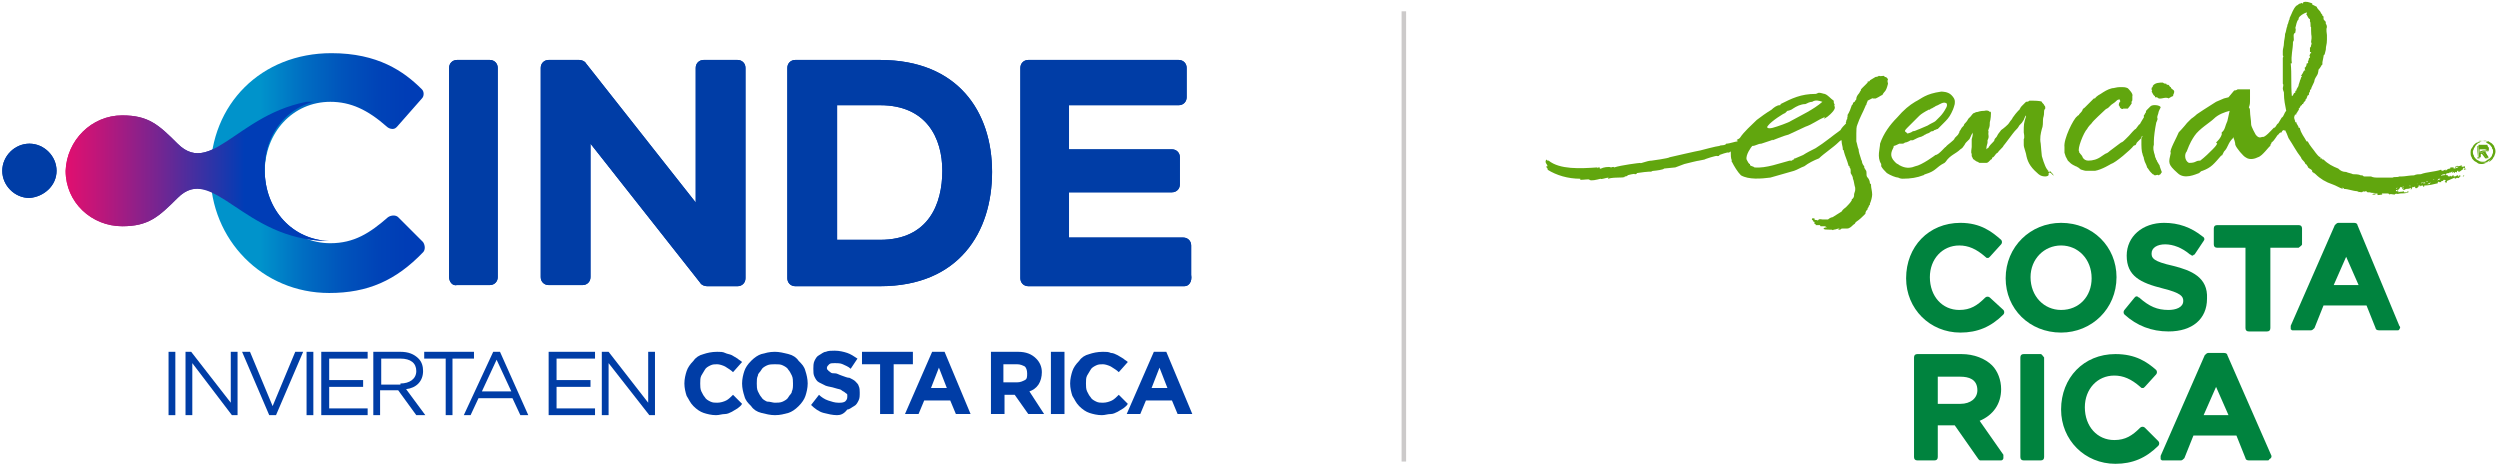 <?xml version="1.0" encoding="utf-8"?>
<!-- Generator: Adobe Illustrator 24.0.0, SVG Export Plug-In . SVG Version: 6.00 Build 0)  -->
<svg version="1.1" id="Layer_1" xmlns="http://www.w3.org/2000/svg" xmlns:xlink="http://www.w3.org/1999/xlink" x="0px" y="0px"
	 viewBox="0 0 221 41" style="enable-background:new 0 0 221 41;" xml:space="preserve">
<style type="text/css">
	.st0{fill:#003DA6;}
	.st1{clip-path:url(#SVGID_2_);fill:url(#SVGID_3_);}
	.st2{clip-path:url(#SVGID_5_);fill:url(#SVGID_6_);}
	.st3{clip-path:url(#SVGID_8_);fill:url(#SVGID_9_);}
	.st4{fill:#00833E;}
	.st5{fill:#61A60E;}
	.st6{fill:#CCCACA;}
</style>
<g>
	<g>
		<g>
			<path class="st0" d="M39.7,24.5V6c0-0.4,0.3-0.7,0.7-0.7h2.9c0.4,0,0.7,0.3,0.7,0.7v18.5c0,0.4-0.3,0.7-0.7,0.7h-2.9
				C40,25.3,39.7,24.9,39.7,24.5"/>
			<path class="st0" d="M65.2,5.3h-3c-0.4,0-0.7,0.3-0.7,0.7v11.9L51.8,5.6c-0.1-0.2-0.4-0.3-0.6-0.3h-2.7c-0.4,0-0.7,0.3-0.7,0.7
				v9.2v9.3c0,0.4,0.3,0.7,0.7,0.7h3c0.4,0,0.7-0.3,0.7-0.7V12.7L61.9,25c0.1,0.2,0.4,0.3,0.6,0.3h2.7c0.4,0,0.7-0.3,0.7-0.7v-9.2V6
				C65.9,5.6,65.6,5.3,65.2,5.3"/>
			<path class="st0" d="M77.8,5.3c6.9,0,9.9,4.6,9.9,9.9s-2.9,10.1-9.9,10.1h-7.5c-0.4,0-0.7-0.3-0.7-0.7v-9.2V6
				c0-0.4,0.3-0.7,0.7-0.7H77.8z M74,21.2h3.8c4.3,0,5.5-3.2,5.5-6.1c0-2.9-1.4-5.8-5.5-5.8H74v6V21.2z"/>
			<path class="st0" d="M104.7,25.3H90.9c-0.4,0-0.7-0.3-0.7-0.7V6c0-0.4,0.3-0.7,0.7-0.7h13.3c0.4,0,0.7,0.3,0.7,0.7v2.6
				c0,0.4-0.3,0.7-0.7,0.7h-9.7v3.9h9.1c0.4,0,0.7,0.3,0.7,0.7v2.4c0,0.4-0.3,0.7-0.7,0.7h-9.1v4h10.1c0.4,0,0.7,0.3,0.7,0.7v2.6
				C105.4,24.9,105.1,25.3,104.7,25.3"/>
			<path class="st0" d="M5,15.1c0-1.3-1.1-2.4-2.4-2.4c-1.3,0-2.4,1.1-2.4,2.4c0,1.3,1.1,2.4,2.4,2.4C3.9,17.4,5,16.4,5,15.1"/>
			<g>
				<defs>
					<path id="SVGID_1_" d="M15.7,12.7c-1.7-1.7-2.6-2.5-4.9-2.5c-2.7,0-4.9,2.2-5,4.9h0c0,0,0,0,0,0c0,0,0,0,0,0h0
						c0,2.8,2.3,4.9,5,4.9c2.3,0,3.2-0.8,4.9-2.5c3.2-3.2,5.9,3.8,13.4,3.8l0,0c-3.2-0.1-5.7-2.7-5.7-6.3c0-3.5,2.4-6.1,5.7-6.2l0,0
						C21.5,9,18.9,15.9,15.7,12.7"/>
				</defs>
				<clipPath id="SVGID_2_">
					<use xlink:href="#SVGID_1_"  style="overflow:visible;"/>
				</clipPath>
				
					<linearGradient id="SVGID_3_" gradientUnits="userSpaceOnUse" x1="-180.168" y1="437.274" x2="-179.43" y2="437.274" gradientTransform="matrix(24.002 0 0 -24.002 4328.083 10510.9)">
					<stop  offset="0" style="stop-color:#F60B69"/>
					<stop  offset="0.101" style="stop-color:#E60E6E"/>
					<stop  offset="0.299" style="stop-color:#BB177B"/>
					<stop  offset="0.576" style="stop-color:#762591"/>
					<stop  offset="0.917" style="stop-color:#1838AE"/>
					<stop  offset="1" style="stop-color:#003DB6"/>
				</linearGradient>
				<rect x="5.8" y="9" class="st1" width="23.3" height="12.6"/>
			</g>
			<path class="st0" d="M63.3,36.7c-0.4,0-0.8-0.1-1.1-0.2c-0.3-0.1-0.6-0.3-0.9-0.6c-0.3-0.3-0.4-0.6-0.6-0.9
				c-0.1-0.3-0.2-0.7-0.2-1.1v0c0-0.4,0.1-0.8,0.2-1.1c0.1-0.3,0.3-0.6,0.6-0.9c0.2-0.3,0.5-0.5,0.9-0.6c0.3-0.1,0.7-0.2,1.2-0.2
				c0.3,0,0.5,0,0.7,0.1s0.4,0.1,0.6,0.2c0.2,0.1,0.3,0.2,0.5,0.3c0.1,0.1,0.3,0.2,0.4,0.3l-0.8,0.9c-0.2-0.2-0.4-0.3-0.7-0.5
				c-0.2-0.1-0.5-0.2-0.7-0.2c-0.2,0-0.4,0-0.6,0.1c-0.2,0.1-0.4,0.2-0.5,0.4c-0.1,0.2-0.2,0.3-0.3,0.5c-0.1,0.2-0.1,0.4-0.1,0.7v0
				c0,0.2,0,0.5,0.1,0.7c0.1,0.2,0.2,0.4,0.3,0.5c0.1,0.2,0.3,0.3,0.5,0.4c0.2,0.1,0.4,0.1,0.6,0.1c0.3,0,0.6-0.1,0.8-0.2
				c0.2-0.1,0.4-0.3,0.6-0.5l0.8,0.8c-0.1,0.2-0.3,0.3-0.4,0.4c-0.2,0.1-0.3,0.2-0.5,0.3c-0.2,0.1-0.4,0.2-0.6,0.2
				C63.8,36.6,63.6,36.7,63.3,36.7"/>
			<path class="st0" d="M68.5,36.7c-0.4,0-0.8-0.1-1.2-0.2c-0.4-0.1-0.7-0.3-0.9-0.6c-0.3-0.3-0.5-0.5-0.6-0.9
				c-0.1-0.3-0.2-0.7-0.2-1.1v0c0-0.4,0.1-0.8,0.2-1.1c0.1-0.3,0.3-0.6,0.6-0.9c0.3-0.3,0.6-0.5,0.9-0.6c0.4-0.1,0.7-0.2,1.2-0.2
				c0.4,0,0.8,0.1,1.2,0.2c0.4,0.1,0.7,0.3,0.9,0.6c0.3,0.3,0.5,0.5,0.6,0.9c0.1,0.3,0.2,0.7,0.2,1.1v0c0,0.4-0.1,0.8-0.2,1.1
				c-0.1,0.3-0.3,0.6-0.6,0.9c-0.3,0.3-0.6,0.5-0.9,0.6C69.3,36.6,69,36.7,68.5,36.7 M68.5,35.6c0.2,0,0.5,0,0.7-0.1
				c0.2-0.1,0.4-0.2,0.5-0.4c0.1-0.2,0.3-0.3,0.3-0.5c0.1-0.2,0.1-0.4,0.1-0.7v0c0-0.2,0-0.5-0.1-0.7c-0.1-0.2-0.2-0.4-0.3-0.5
				c-0.1-0.2-0.3-0.3-0.5-0.4c-0.2-0.1-0.4-0.1-0.7-0.1c-0.2,0-0.5,0-0.7,0.1s-0.4,0.2-0.5,0.4c-0.1,0.2-0.3,0.3-0.3,0.5
				c-0.1,0.2-0.1,0.4-0.1,0.7v0c0,0.2,0,0.5,0.1,0.7c0.1,0.2,0.2,0.4,0.3,0.5c0.1,0.2,0.3,0.3,0.5,0.4
				C68.1,35.5,68.3,35.6,68.5,35.6"/>
			<path class="st0" d="M74,36.7c-0.4,0-0.8-0.1-1.2-0.2c-0.4-0.1-0.8-0.4-1.1-0.7l0.7-0.9c0.2,0.2,0.5,0.4,0.8,0.5
				c0.3,0.1,0.6,0.2,0.9,0.2c0.3,0,0.4,0,0.6-0.1c0.1-0.1,0.2-0.2,0.2-0.4v0c0-0.1,0-0.1,0-0.2c0-0.1-0.1-0.1-0.2-0.2
				c-0.1-0.1-0.2-0.1-0.3-0.2c-0.1-0.1-0.3-0.1-0.6-0.2c-0.3-0.1-0.5-0.1-0.8-0.2c-0.2-0.1-0.4-0.2-0.6-0.3
				c-0.2-0.1-0.3-0.3-0.4-0.5c-0.1-0.2-0.1-0.4-0.1-0.7v0c0-0.2,0-0.5,0.1-0.7c0.1-0.2,0.2-0.4,0.4-0.5c0.2-0.1,0.4-0.3,0.6-0.3
				c0.2-0.1,0.5-0.1,0.8-0.1c0.4,0,0.8,0.1,1.1,0.2c0.3,0.1,0.6,0.3,0.9,0.5l-0.6,0.9c-0.2-0.2-0.5-0.3-0.7-0.4
				c-0.2-0.1-0.5-0.1-0.7-0.1c-0.2,0-0.4,0-0.5,0.1c-0.1,0.1-0.2,0.2-0.2,0.3v0c0,0.1,0,0.2,0.1,0.2c0,0.1,0.1,0.1,0.2,0.2
				c0.1,0.1,0.2,0.1,0.4,0.1c0.2,0,0.3,0.1,0.6,0.2c0.3,0.1,0.5,0.2,0.7,0.2c0.2,0.1,0.4,0.2,0.5,0.3c0.1,0.1,0.3,0.3,0.3,0.4
				c0.1,0.2,0.1,0.4,0.1,0.6v0c0,0.3,0,0.5-0.1,0.7c-0.1,0.2-0.2,0.4-0.4,0.5c-0.2,0.1-0.4,0.3-0.6,0.3C74.6,36.6,74.3,36.7,74,36.7
				"/>
			<polygon class="st0" points="77.8,32.2 76.2,32.2 76.2,31.1 80.7,31.1 80.7,32.2 79,32.2 79,36.6 77.8,36.6 			"/>
			<path class="st0" d="M82.4,31.1h1.1l2.3,5.5h-1.3l-0.5-1.2h-2.3l-0.5,1.2h-1.2L82.4,31.1z M83.7,34.3l-0.7-1.8l-0.7,1.8H83.7z"/>
			<path class="st0" d="M87.5,31.1H90c0.7,0,1.2,0.2,1.6,0.6c0.3,0.3,0.5,0.7,0.5,1.2v0c0,0.4-0.1,0.8-0.3,1.1
				c-0.2,0.3-0.5,0.5-0.8,0.6l1.3,2h-1.4l-1.2-1.7h0h-0.9v1.7h-1.2V31.1z M89.9,33.8c0.3,0,0.5-0.1,0.7-0.2c0.2-0.1,0.2-0.3,0.2-0.6
				v0c0-0.3-0.1-0.5-0.2-0.6c-0.2-0.1-0.4-0.2-0.7-0.2h-1.2v1.6H89.9z"/>
			<rect x="92.9" y="31.1" class="st0" width="1.2" height="5.5"/>
			<path class="st0" d="M97.4,36.7c-0.4,0-0.8-0.1-1.1-0.2c-0.3-0.1-0.6-0.3-0.9-0.6c-0.3-0.3-0.4-0.6-0.6-0.9
				c-0.1-0.3-0.2-0.7-0.2-1.1v0c0-0.4,0.1-0.8,0.2-1.1c0.1-0.3,0.3-0.6,0.6-0.9c0.2-0.3,0.5-0.5,0.9-0.6c0.3-0.1,0.7-0.2,1.2-0.2
				c0.3,0,0.5,0,0.7,0.1c0.2,0,0.4,0.1,0.6,0.2c0.2,0.1,0.3,0.2,0.5,0.3c0.1,0.1,0.3,0.2,0.4,0.3l-0.8,0.9c-0.2-0.2-0.4-0.3-0.7-0.5
				c-0.2-0.1-0.5-0.2-0.7-0.2c-0.2,0-0.4,0-0.6,0.1c-0.2,0.1-0.4,0.2-0.5,0.4c-0.1,0.2-0.2,0.3-0.3,0.5c-0.1,0.2-0.1,0.4-0.1,0.7v0
				c0,0.2,0,0.5,0.1,0.7c0.1,0.2,0.2,0.4,0.3,0.5c0.1,0.2,0.3,0.3,0.5,0.4c0.2,0.1,0.4,0.1,0.6,0.1c0.3,0,0.6-0.1,0.8-0.2
				c0.2-0.1,0.4-0.3,0.6-0.5l0.8,0.8c-0.1,0.2-0.3,0.3-0.4,0.4c-0.2,0.1-0.3,0.2-0.5,0.3c-0.2,0.1-0.4,0.2-0.6,0.2
				C97.9,36.6,97.7,36.7,97.4,36.7"/>
			<path class="st0" d="M102,31.1h1.1l2.3,5.5h-1.3l-0.5-1.2h-2.3l-0.5,1.2h-1.2L102,31.1z M103.2,34.3l-0.7-1.8l-0.7,1.8H103.2z"/>
			<g>
				<defs>
					<path id="SVGID_4_" d="M18.6,15.3c0,5.9,4.6,10.6,10.5,10.6c3.4,0,5.9-1.1,8.3-3.6c0.2-0.2,0.2-0.6,0-0.9l-2.2-2.2
						c-0.2-0.2-0.6-0.2-0.9,0c-1.6,1.4-3,2.3-5.1,2.3c-3.3,0-5.8-2.7-5.8-6.3c0-3.5,2.5-6.2,5.8-6.2c1.8,0,3.3,0.7,5,2.2
						c0.1,0.1,0.3,0.2,0.5,0.2c0.2,0,0.3-0.1,0.4-0.2l2.2-2.5c0.2-0.2,0.2-0.6,0-0.8c-1.6-1.6-3.9-3.2-8-3.2
						C23.1,4.7,18.6,9.2,18.6,15.3"/>
				</defs>
				<clipPath id="SVGID_5_">
					<use xlink:href="#SVGID_4_"  style="overflow:visible;"/>
				</clipPath>
				
					<linearGradient id="SVGID_6_" gradientUnits="userSpaceOnUse" x1="-180.78" y1="437.513" x2="-180.043" y2="437.513" gradientTransform="matrix(25.648 0 0 -25.648 4657.535 11236.794)">
					<stop  offset="0" style="stop-color:#0093CB"/>
					<stop  offset="0.113" style="stop-color:#0093CB"/>
					<stop  offset="0.118" style="stop-color:#0092CB"/>
					<stop  offset="0.317" style="stop-color:#006DC2"/>
					<stop  offset="0.502" style="stop-color:#0053BB"/>
					<stop  offset="0.667" style="stop-color:#0043B7"/>
					<stop  offset="0.795" style="stop-color:#003DB6"/>
					<stop  offset="1" style="stop-color:#003DB6"/>
				</linearGradient>
				<rect x="18.6" y="4.7" class="st2" width="19" height="21.2"/>
			</g>
			<path class="st0" d="M39.7,24.5V6c0-0.4,0.3-0.7,0.7-0.7h2.9c0.4,0,0.7,0.3,0.7,0.7v18.5c0,0.4-0.3,0.7-0.7,0.7h-2.9
				C40,25.3,39.7,24.9,39.7,24.5"/>
			<path class="st0" d="M65.2,5.3h-3c-0.4,0-0.7,0.3-0.7,0.7v11.9L51.8,5.6c-0.1-0.2-0.4-0.3-0.6-0.3h-2.7c-0.4,0-0.7,0.3-0.7,0.7
				v9.2v9.3c0,0.4,0.3,0.7,0.7,0.7h3c0.4,0,0.7-0.3,0.7-0.7V12.7L61.9,25c0.1,0.2,0.4,0.3,0.6,0.3h2.7c0.4,0,0.7-0.3,0.7-0.7v-9.2V6
				C65.9,5.6,65.6,5.3,65.2,5.3"/>
			<path class="st0" d="M77.8,5.3c6.9,0,9.9,4.6,9.9,9.9s-2.9,10.1-9.9,10.1h-7.5c-0.4,0-0.7-0.3-0.7-0.7v-9.2V6
				c0-0.4,0.3-0.7,0.7-0.7H77.8z M74,21.2h3.8c4.3,0,5.5-3.2,5.5-6.1c0-2.9-1.4-5.8-5.5-5.8H74v6V21.2z"/>
			<path class="st0" d="M104.7,25.3H90.9c-0.4,0-0.7-0.3-0.7-0.7V6c0-0.4,0.3-0.7,0.7-0.7h13.3c0.4,0,0.7,0.3,0.7,0.7v2.6
				c0,0.4-0.3,0.7-0.7,0.7h-9.7v3.9h9.1c0.4,0,0.7,0.3,0.7,0.7v2.4c0,0.4-0.3,0.7-0.7,0.7h-9.1v4h10.1c0.4,0,0.7,0.3,0.7,0.7v2.6
				C105.4,24.9,105.1,25.3,104.7,25.3"/>
			<path class="st0" d="M5,15.1c0-1.3-1.1-2.4-2.4-2.4c-1.3,0-2.4,1.1-2.4,2.4c0,1.3,1.1,2.4,2.4,2.4C3.9,17.4,5,16.4,5,15.1"/>
			<g>
				<defs>
					<path id="SVGID_7_" d="M15.7,12.7c-1.7-1.7-2.6-2.5-4.9-2.5c-2.7,0-4.9,2.2-5,4.9h0c0,0,0,0,0,0c0,0,0,0,0,0h0
						c0,2.8,2.3,4.9,5,4.9c2.3,0,3.2-0.8,4.9-2.5c3.1-3.1,5.8,3.7,13.2,3.8c0,0,0.4,0,0.4,0l-0.2,0c-3.2-0.1-5.7-2.7-5.7-6.3
						c0-3.5,2.4-6.1,5.7-6.2l0.4,0c0,0-0.3,0-0.5,0C21.5,9,18.9,15.9,15.7,12.7"/>
				</defs>
				<clipPath id="SVGID_8_">
					<use xlink:href="#SVGID_7_"  style="overflow:visible;"/>
				</clipPath>
				
					<linearGradient id="SVGID_9_" gradientUnits="userSpaceOnUse" x1="-180.264" y1="437.336" x2="-179.527" y2="437.336" gradientTransform="matrix(24.409 0 0 -24.409 4403.66 10690.208)">
					<stop  offset="0" style="stop-color:#F60B69"/>
					<stop  offset="0.101" style="stop-color:#E60E6E"/>
					<stop  offset="0.299" style="stop-color:#BB177B"/>
					<stop  offset="0.576" style="stop-color:#762591"/>
					<stop  offset="0.917" style="stop-color:#1838AE"/>
					<stop  offset="1" style="stop-color:#003DB6"/>
				</linearGradient>
				<rect x="5.8" y="9" class="st3" width="23.7" height="12.6"/>
			</g>
			<g>
				<path class="st0" d="M14.9,31.1h0.6v5.6h-0.6V31.1z"/>
				<path class="st0" d="M16.3,31.1h0.6l3.5,4.5v-4.5h0.6v5.6h-0.5L17,32.1v4.6h-0.6V31.1z"/>
				<path class="st0" d="M21.4,31.1h0.7l2,4.8l2-4.8h0.7l-2.4,5.6h-0.6L21.4,31.1z"/>
				<path class="st0" d="M27.1,31.1h0.6v5.6h-0.6V31.1z"/>
				<path class="st0" d="M28.5,31.1h4v0.6h-3.4v1.9h3v0.6h-3v1.9h3.4v0.6h-4.1V31.1z"/>
				<path class="st0" d="M33,31.1h2.4c0.7,0,1.2,0.2,1.6,0.6c0.3,0.3,0.4,0.7,0.4,1.1v0c0,0.9-0.6,1.5-1.5,1.6l1.7,2.3h-0.8
					l-1.6-2.2h0h-1.6v2.2H33V31.1z M35.4,33.9c0.8,0,1.4-0.4,1.4-1.1v0c0-0.7-0.5-1.1-1.4-1.1h-1.7v2.3H35.4z"/>
				<path class="st0" d="M39.4,31.7h-1.9v-0.6h4.4v0.6H40v5h-0.6V31.7z"/>
				<path class="st0" d="M43.6,31.1h0.6l2.5,5.6h-0.7l-0.7-1.5h-3l-0.7,1.5h-0.6L43.6,31.1z M45.2,34.6l-1.3-2.8l-1.3,2.8H45.2z"/>
				<path class="st0" d="M48.6,31.1h4v0.6h-3.4v1.9h3v0.6h-3v1.9h3.4v0.6h-4.1V31.1z"/>
				<path class="st0" d="M53.2,31.1h0.6l3.5,4.5v-4.5h0.6v5.6h-0.5l-3.6-4.6v4.6h-0.6V31.1z"/>
			</g>
		</g>
	</g>
	<g>
		<path class="st4" d="M175.9,26.3c-0.1-0.1-0.3-0.1-0.4,0c-0.7,0.7-1.3,1.1-2.3,1.1c-1.5,0-2.6-1.2-2.6-2.9c0-1.6,1.1-2.8,2.6-2.8
			c0.8,0,1.5,0.3,2.3,1c0.1,0.1,0.1,0.1,0.2,0.1c0.1,0,0.1,0,0.2-0.1l1-1.1c0.1-0.1,0.1-0.3,0-0.4c-0.8-0.7-1.8-1.5-3.6-1.5
			c-2.8,0-4.8,2.1-4.8,4.9c0,2.7,2.1,4.8,4.8,4.8c1.5,0,2.7-0.5,3.8-1.6c0.1-0.1,0.1-0.3,0-0.4L175.9,26.3z"/>
		<path class="st4" d="M182.2,27.4c-1.5,0-2.7-1.2-2.7-2.9c0-1.6,1.2-2.8,2.7-2.8c1.5,0,2.7,1.2,2.7,2.9
			C184.9,26.2,183.8,27.4,182.2,27.4 M182.2,19.7c-2.7,0-4.9,2.1-4.9,4.9c0,2.7,2.1,4.8,4.9,4.8c2.7,0,4.9-2.1,4.9-4.9
			C187.1,21.8,185,19.7,182.2,19.7"/>
		<path class="st4" d="M192.1,23.5c-1.8-0.4-1.9-0.7-1.9-1.1c0-0.5,0.5-0.8,1.2-0.8c0.7,0,1.5,0.3,2.2,0.9c0.1,0,0.1,0.1,0.2,0.1
			c0.1,0,0.1-0.1,0.2-0.1l0.8-1.2c0.1-0.1,0.1-0.3-0.1-0.4c-1-0.8-2.1-1.2-3.4-1.2c-1.9,0-3.3,1.2-3.3,2.9c0,1.8,1.2,2.4,3.2,2.9
			c1.6,0.4,1.8,0.7,1.8,1.1c0,0.6-0.7,0.8-1.3,0.8c-1,0-1.7-0.3-2.6-1.1c-0.1,0-0.1-0.1-0.2-0.1c-0.1,0-0.1,0-0.2,0.1l-0.9,1.1
			c-0.1,0.1-0.1,0.3,0,0.4c1.1,1,2.4,1.5,3.9,1.5c2.1,0,3.4-1.1,3.4-2.9C195.2,24.5,193.7,23.9,192.1,23.5"/>
		<path class="st4" d="M203.5,21.6v-1.4c0-0.2-0.1-0.3-0.3-0.3H196c-0.2,0-0.3,0.1-0.3,0.3v1.4c0,0.2,0.1,0.3,0.3,0.3h2.5v7.1
			c0,0.2,0.1,0.3,0.3,0.3h1.6c0.2,0,0.3-0.1,0.3-0.3v-7.1h2.5C203.3,21.8,203.5,21.7,203.5,21.6"/>
		<path class="st4" d="M208.5,25.2h-2.2l1.1-2.5L208.5,25.2z M208.4,19.9c0-0.1-0.1-0.2-0.3-0.2h-1.4c-0.1,0-0.2,0.1-0.3,0.2
			l-3.9,8.9c0,0.1,0,0.2,0,0.3c0.1,0.1,0.1,0.1,0.2,0.1h1.6c0.1,0,0.2-0.1,0.3-0.2l0.8-2h3.8l0.8,2c0,0.1,0.1,0.2,0.3,0.2h1.6
			c0.1,0,0.2,0,0.2-0.1c0.1-0.1,0.1-0.2,0-0.3L208.4,19.9z"/>
		<path class="st4" d="M171.3,33.3h2c0.7,0,1.5,0.2,1.5,1.2c0,0.7-0.6,1.2-1.5,1.2h-2V33.3z M175,37.2c1.2-0.5,1.9-1.5,1.9-2.8
			c0-0.8-0.3-1.6-0.8-2.1c-0.6-0.6-1.6-1-2.7-1h-3.9c-0.2,0-0.3,0.1-0.3,0.3v8.8c0,0.2,0.1,0.3,0.3,0.3h1.5c0.2,0,0.3-0.1,0.3-0.3
			v-2.8h1.5l2.1,3c0.1,0.1,0.1,0.1,0.2,0.1h1.8c0.1,0,0.2-0.1,0.2-0.2c0-0.1,0-0.2,0-0.3L175,37.2z"/>
		<path class="st4" d="M180.4,31.3h-1.5c-0.2,0-0.3,0.1-0.3,0.3v8.8c0,0.2,0.1,0.3,0.3,0.3h1.5c0.2,0,0.3-0.1,0.3-0.3v-8.8
			C180.6,31.5,180.5,31.3,180.4,31.3"/>
		<path class="st4" d="M189.6,37.8c-0.1-0.1-0.3-0.1-0.4,0c-0.7,0.7-1.3,1.1-2.3,1.1c-1.5,0-2.6-1.2-2.6-2.9c0-1.6,1.1-2.8,2.6-2.8
			c0.8,0,1.5,0.3,2.3,1c0.1,0.1,0.1,0.1,0.2,0.1c0.1,0,0.1,0,0.2-0.1l1-1.1c0.1-0.1,0.1-0.3,0-0.4c-0.8-0.7-1.8-1.4-3.6-1.4
			c-2.8,0-4.8,2.1-4.8,4.9c0,2.7,2.1,4.8,4.8,4.8c1.5,0,2.7-0.5,3.8-1.6c0.1-0.1,0.1-0.3,0-0.4L189.6,37.8z"/>
		<path class="st4" d="M197,36.7h-2.2l1.1-2.5L197,36.7z M200.8,40.3l-3.9-8.9c0-0.1-0.1-0.2-0.3-0.2h-1.4c-0.1,0-0.2,0.1-0.3,0.2
			l-3.9,8.9c0,0.1,0,0.2,0,0.3c0.1,0.1,0.1,0.1,0.2,0.1h1.6c0.1,0,0.2-0.1,0.3-0.2l0.8-2h3.8l0.8,2c0,0.1,0.1,0.2,0.3,0.2h1.6
			c0.1,0,0.2,0,0.2-0.1C200.8,40.5,200.8,40.4,200.8,40.3"/>
		<path class="st5" d="M219.5,13.4c0.1,0,0.1,0,0.2,0c0,0,0.1-0.1,0.1-0.1c0-0.1,0-0.1-0.1-0.1c0,0-0.1,0-0.2,0l-0.3,0l0,0.3
			L219.5,13.4z M219.8,13.9l-0.3-0.4l-0.2,0l0,0.4l-0.2,0l0-1.1l0.5,0c0.1,0,0.1,0,0.2,0c0.1,0,0.1,0,0.1,0.1c0,0,0,0.1,0.1,0.1
			c0,0,0,0.1,0,0.1c0,0.1,0,0.2-0.1,0.2c0,0-0.1,0.1-0.2,0.1L220,14L219.8,13.9z M219.5,12.5c-0.1,0-0.2,0-0.3,0.1
			c-0.1,0-0.2,0.1-0.3,0.2c-0.1,0.1-0.1,0.2-0.2,0.3c0,0.1-0.1,0.2-0.1,0.3c0,0.1,0,0.2,0.1,0.4c0,0.1,0.1,0.2,0.2,0.3
			c0.1,0.1,0.2,0.1,0.3,0.2c0.1,0,0.2,0.1,0.4,0.1c0.1,0,0.3,0,0.4-0.1c0.1,0,0.2-0.1,0.3-0.2c0.1-0.1,0.1-0.2,0.2-0.3
			c0-0.1,0.1-0.2,0.1-0.4c0-0.1,0-0.2-0.1-0.4c0-0.1-0.1-0.2-0.2-0.3c-0.1-0.1-0.2-0.1-0.3-0.2C219.7,12.6,219.6,12.5,219.5,12.5
			L219.5,12.5L219.5,12.5z M219.4,14.5c-0.1,0-0.3,0-0.4-0.1c-0.1-0.1-0.2-0.1-0.3-0.2c-0.1-0.1-0.2-0.2-0.2-0.3
			c-0.1-0.1-0.1-0.3-0.1-0.4c0-0.1,0-0.3,0.1-0.4c0.1-0.1,0.1-0.2,0.2-0.3c0.1-0.1,0.2-0.2,0.3-0.2c0.1-0.1,0.3-0.1,0.4-0.1
			c0.2,0,0.3,0,0.4,0.1c0.1,0.1,0.2,0.1,0.3,0.2c0.1,0.1,0.2,0.2,0.2,0.3c0.1,0.1,0.1,0.3,0.1,0.4c0,0.1,0,0.3-0.1,0.4
			c-0.1,0.1-0.1,0.2-0.2,0.3c-0.1,0.1-0.2,0.2-0.3,0.2C219.7,14.4,219.6,14.5,219.4,14.5L219.4,14.5z"/>
		<path class="st5" d="M219.2,13.4l0-0.3l0.3,0c0.1,0,0.1,0,0.2,0c0,0,0.1,0.1,0.1,0.1c0,0.1,0,0.1-0.1,0.1c0,0-0.1,0-0.2,0v0l0,0
			L219.2,13.4z M219,12.9L219,12.9l0,1.1l0,0h0l0.2,0l0,0l0,0l0-0.4l0.2,0l0.3,0.4l0,0h0l0.2,0l0,0l0,0l-0.3-0.4
			c0.1,0,0.1-0.1,0.2-0.1c0.1-0.1,0.1-0.1,0.1-0.2c0-0.1,0-0.1,0-0.1c0,0,0-0.1-0.1-0.1c0,0-0.1-0.1-0.1-0.1c-0.1,0-0.1,0-0.2,0
			L219,12.9L219,12.9z M219.5,14.3L219.5,14.3c-0.1,0-0.3,0-0.4-0.1c-0.1,0-0.2-0.1-0.3-0.2c-0.1-0.1-0.1-0.2-0.2-0.3
			c0-0.1-0.1-0.2-0.1-0.3c0-0.1,0-0.2,0.1-0.4c0-0.1,0.1-0.2,0.2-0.3c0.1-0.1,0.2-0.1,0.3-0.2c0.1,0,0.2-0.1,0.3-0.1h0
			c0.1,0,0.2,0,0.4,0.1c0.1,0,0.2,0.1,0.3,0.2c0.1,0.1,0.1,0.2,0.2,0.3c0,0.1,0.1,0.2,0.1,0.3c0,0.1,0,0.2-0.1,0.4
			c0,0.1-0.1,0.2-0.2,0.3c-0.1,0.1-0.2,0.1-0.3,0.2C219.7,14.3,219.6,14.3,219.5,14.3 M219.5,12.4c-0.1,0-0.3,0-0.4,0.1
			c-0.1,0.1-0.2,0.1-0.3,0.2c-0.1,0.1-0.2,0.2-0.2,0.3c-0.1,0.1-0.1,0.3-0.1,0.4c0,0.1,0,0.3,0.1,0.4c0.1,0.1,0.1,0.2,0.2,0.3
			c0.1,0.1,0.2,0.2,0.3,0.2c0.1,0.1,0.3,0.1,0.4,0.1h0c0.1,0,0.3,0,0.4-0.1c0.1-0.1,0.2-0.1,0.3-0.2c0.1-0.1,0.2-0.2,0.2-0.3
			c0.1-0.1,0.1-0.3,0.1-0.4c0-0.1,0-0.3-0.1-0.4c-0.1-0.1-0.1-0.2-0.2-0.3c-0.1-0.1-0.2-0.2-0.3-0.2
			C219.8,12.4,219.6,12.4,219.5,12.4L219.5,12.4z M219.5,13.4c0.1,0,0.1,0,0.2,0c0,0,0.1-0.1,0.1-0.1v0c0-0.1,0-0.1-0.1-0.1
			c0,0-0.1-0.1-0.2-0.1l-0.3,0l0,0.4L219.5,13.4L219.5,13.4 M219.1,12.9l0.5,0c0.1,0,0.1,0,0.2,0c0.1,0,0.1,0,0.1,0.1
			c0,0,0,0.1,0.1,0.1c0,0,0,0.1,0,0.1v0c0,0.1,0,0.2-0.1,0.2c-0.1,0.1-0.1,0.1-0.2,0.1l0.3,0.4l-0.2,0l-0.3-0.4h0l-0.3,0l0,0.4
			l-0.2,0L219.1,12.9z M219.5,14.4c0.1,0,0.2,0,0.4-0.1c0.1,0,0.2-0.1,0.3-0.2c0.1-0.1,0.1-0.2,0.2-0.3c0-0.1,0.1-0.2,0.1-0.4v0
			c0-0.1,0-0.2-0.1-0.4c0-0.1-0.1-0.2-0.2-0.3c-0.1-0.1-0.2-0.1-0.3-0.2c-0.1,0-0.2-0.1-0.4-0.1c0,0,0,0,0,0c-0.1,0-0.2,0-0.4,0.1
			c-0.1,0-0.2,0.1-0.3,0.2c-0.1,0.1-0.1,0.2-0.2,0.3c0,0.1-0.1,0.2-0.1,0.4v0c0,0.1,0,0.2,0.1,0.4c0,0.1,0.1,0.2,0.2,0.3
			c0.1,0.1,0.2,0.1,0.3,0.2C219.2,14.3,219.3,14.4,219.5,14.4L219.5,14.4 M219.5,12.4L219.5,12.4c0.2,0,0.3,0,0.4,0.1
			c0.1,0.1,0.2,0.1,0.3,0.2c0.1,0.1,0.2,0.2,0.2,0.3c0.1,0.1,0.1,0.3,0.1,0.4v0c0,0.1,0,0.3-0.1,0.4c-0.1,0.1-0.1,0.2-0.2,0.3
			c-0.1,0.1-0.2,0.2-0.3,0.2c-0.1,0.1-0.3,0.1-0.4,0.1h0c-0.1,0-0.3,0-0.4-0.1c-0.1-0.1-0.2-0.1-0.3-0.2c-0.1-0.1-0.2-0.2-0.2-0.3
			c-0.1-0.1-0.1-0.3-0.1-0.4v0c0-0.1,0-0.3,0.1-0.4c0.1-0.1,0.1-0.2,0.2-0.3c0.1-0.1,0.2-0.2,0.3-0.2
			C219.2,12.4,219.3,12.4,219.5,12.4"/>
		<path class="st5" d="M168.6,11.3c0.3-0.3,0.9-0.9,0.9-0.9c0.3-0.3,0.3-0.3,0.8-0.6c0.1,0,0.1-0.1,0.2-0.1c0.1,0,0.1,0,0.2-0.1
			c0,0,0.1,0,0.2-0.1c0.1,0,0.1-0.1,0.4-0.2c0.2-0.1,0.5-0.3,0.7-0.2c0.1,0,0.2,0.2,0,0.5c-0.1,0.2-0.3,0.5-0.5,0.7
			c-0.1,0.1-0.3,0.3-0.4,0.4c-0.1,0.1-0.4,0.2-0.7,0.4c-0.2,0.1-0.5,0.2-0.7,0.3c-0.3,0.1-0.4,0.2-0.6,0.2c-0.1,0.1-0.4,0.2-0.5,0.2
			C168.5,11.6,168.2,11.7,168.6,11.3 M181.5,15.5c0,0-0.2-0.2-0.2-0.2c-0.1,0-0.1-0.1-0.1-0.1c0,0-0.1,0-0.2-0.1c-0.1,0,0.1,0,0.1,0
			c-0.2-0.1-0.4-0.6-0.6-1.3c0,0-0.1-1-0.1-1.1c-0.1-0.5,0-0.9,0.1-1.3c0.1-0.2,0.1-0.6,0.1-0.8c0-0.3,0.1-0.2,0.1-0.8
			c0,0,0-0.1,0.1-0.2c0-0.2,0-0.2-0.1-0.3c0-0.1-0.2-0.2-0.2-0.3c-0.1-0.1-0.8-0.1-0.8-0.1c0,0-0.1,0-0.1,0c-0.1,0-0.2,0-0.2,0
			c-0.1,0.1-0.2,0.1-0.3,0.1c-0.1,0.1-0.3,0.3-0.4,0.4c-0.4,0.5,0.1,0-0.1,0.2c-0.1,0.1-0.4,0.4-0.6,0.7c-0.1,0.1-0.1,0.2-0.2,0.3
			c-0.1,0.1-0.2,0.3-0.3,0.4c-0.3,0.3-0.6,0.5-0.6,0.5c-0.2,0.3-0.2,0.2-0.4,0.6c-0.1,0.1-0.2,0.2-0.2,0.3c0,0.1-0.3,0.3-0.5,0.6
			c0,0,0,0.1-0.1,0.1c0,0-0.1,0.1-0.1,0.1c0-0.1,0,0,0-0.1c0-0.2,0.1-0.4,0.1-0.5c0,0,0-0.2,0-0.2c0.2-0.4,0-0.4,0.1-0.8
			c-0.1,0.1,0-0.2,0-0.2c0.1-0.2,0.1-0.4,0.1-0.6c0,0,0.1-0.3,0.1-0.8c0-0.2-0.1-0.1-0.1-0.1c0,0,0,0,0,0c0,0,0,0,0,0v0
			c0,0-0.1-0.2-0.5-0.1c-0.1,0-0.3,0-0.6,0.1c-0.1,0-0.1,0-0.3,0.1c-0.1,0-0.2,0.2-0.3,0.3c0,0-0.1,0.1-0.1,0.1c0,0-0.1,0.1-0.1,0.1
			c0,0-0.1,0.2-0.2,0.3c-0.1,0.1-0.2,0.2-0.2,0.3c-0.2,0.2-0.2,0.2-0.3,0.4c-0.1,0.1-0.1,0.2-0.1,0.2c0,0.1-0.1,0.1-0.1,0.2
			c-0.2,0.2-0.2,0.2-0.3,0.3c0,0.2-0.7,0.6-0.8,0.8c0-0.1-0.6,0.7-0.9,0.7c0,0-1.2,0.9-1.8,1c-0.7,0.3-1.2,0-1.4-0.1
			c-0.1-0.1-0.2-0.1-0.3-0.2c0,0-0.1-0.1-0.1-0.1c-0.5-0.5-0.3-0.9-0.1-1.3c0-0.1,0-0.1,0-0.1c0.1,0,0.3-0.1,0.5-0.2
			c0.1,0,0.2,0,0.3,0c0,0,0.1,0,0.2-0.1c0.2,0,0.5-0.2,0.5-0.2c0.1,0,0.1,0,0.2,0c0.2-0.1,0.4-0.2,0.4-0.2c0.2-0.1,0.4-0.1,0.5-0.2
			c0.1,0,0.1-0.1,0.2-0.1c0.1-0.1,0.3-0.1,0.4-0.2c0,0,0.1-0.1,0.2-0.1c0.1,0,0.1,0,0.2-0.1c0.1,0,0.2-0.1,0.3-0.1
			c0.2-0.2,0.3-0.3,0.5-0.5c0.3-0.3,0.5-0.5,0.7-0.9c0.1-0.2,0.2-0.4,0.3-0.8c0-0.2,0.1-0.4-0.3-0.8c-0.3-0.3-0.8-0.3-0.9-0.3
			c-1.4,0.2-1.7,0.6-2.3,0.9c-0.5,0.3-1,0.7-1.6,1.4c-0.6,0.6-1.2,1.4-1.5,2.3c0,0.4-0.3,1.2,0.1,1.8c0,0.1,0,0.2,0,0.2
			c0.1,0.2,0.3,0.4,0.5,0.6c0,0,0,0,0,0c0.3,0.2,0.8,0.4,1,0.4c0,0,0,0,0,0c0.2,0.1,0.3,0.1,0.5,0.1c0,0-0.1,0-0.1,0
			c0.7,0,1.3-0.1,1.8-0.3c0.1,0,0.1-0.1,0.2-0.1c1-0.3,0.9-0.6,1.7-1c0,0,0.1-0.1,0.1-0.1c0.4-0.6,0.9-0.7,1.3-1.1c0,0,0,0,0,0
			c0,0,0.2-0.1,0.3-0.3c0.1-0.1,0.1-0.2,0.2-0.3c0,0,0,0,0,0c0.1-0.1,0.2-0.2,0.3-0.3c0,0,0.1-0.2,0.1-0.2c0.1-0.3,0.2-0.3,0.2-0.4
			c0,0.1,0,0.3-0.1,0.6c0,0.3,0,0.4,0,0.7c0,0.1-0.1,0.5,0,0.6c0,0.1,0,0.2,0,0.2c0,0,0.1,0.2,0.1,0.2c0,0.1,0.1,0.1,0.1,0.1
			c0,0,0.1,0.1,0.1,0.1c0.1,0,0.1,0.1,0.2,0.1c0.1,0,0.1,0.1,0.2,0.1c0,0,0.2,0,0.2,0c0.1,0,0.1,0,0.2,0c0,0,0,0,0.1,0
			c0,0,0,0,0.1,0c0,0,0.1,0,0.2-0.1c0,0,0.1-0.1,0.1-0.1c0,0,0.1-0.1,0.1-0.1c0,0,0.1,0,0.1-0.1c0-0.1,0.1-0.1,0.1-0.1
			c0,0,0.1-0.1,0.1-0.1c0,0,0.2-0.3,0.3-0.3c0.1-0.2,0.5-0.5,0.5-0.6c0.1-0.1,0.9-1.2,1-1.3c0.2-0.2,0.3-0.3,0.4-0.5
			c0.3-0.3,0.2-0.2,0.4-0.5c0,0,0.1-0.3,0.2-0.4c0,0,0,0.1,0,0.1c-0.2,0.6-0.2,0.7-0.2,1.4c0,0,0.1,0.5,0,0.6c0,0,0,0.4,0,0.4
			c0,0.3,0,0.2,0.2,0.9c0.1,0.6,0.3,1.1,1,1.7c0.1,0.1,0.3,0.3,0.7,0.3c0.2,0,0.3-0.1,0.3-0.1c0,0-0.1,0-0.1,0c0.1,0,0.1,0,0.1-0.1
			c0,0,0-0.1,0-0.1c0,0,0.1,0,0.1-0.1c0,0,0-0.1,0-0.1c0,0,0,0,0,0C181.7,15.6,181.5,15.5,181.5,15.5"/>
		<path class="st5" d="M186.6,14.5c0.4-0.1,1.8-1.3,2-1.6c0.1-0.1,0.1,0,0.2-0.1c0,0,0.1-0.2,0.1-0.2l0.3-0.3c0,0,0,0,0.1-0.1l0-0.1
			c0,0,0.1-0.1,0.1-0.1c0,0.1-0.1,0.2-0.1,0.3c0,0.1,0,0.2,0,0.2c0,0.1,0,0.3,0,0.3c0,0,0,0.6,0.1,0.8c0,0.1,0.1,0.3,0.1,0.3
			c0,0.1,0.1,0.4,0.1,0.4c0,0,0.2,0.4,0.2,0.5c0.1,0.1,0.2,0.3,0.3,0.4c0.1,0.1,0.1,0.1,0.2,0.2c0.1,0,0.1,0.1,0.2,0.1
			c0.1,0,0.3-0.1,0.3,0c0.1,0,0.1-0.1,0.2-0.1c0-0.1,0.1-0.1,0.1-0.2c0,0-0.2-0.5-0.2-0.6c-0.1-0.1-0.1-0.2-0.2-0.3
			c0-0.1-0.1-0.2-0.1-0.2c0-0.1-0.1-0.2-0.1-0.3c0-0.1-0.1-0.3-0.1-0.4c0,0-0.1-0.3,0-0.6c0-0.1,0-0.2,0-0.3c0-0.4,0.1-1.1,0.2-1.6
			c0-0.1,0.1-0.2,0.1-0.3c0,0,0,0,0,0c0.1-0.2,0,0,0-0.2c0-0.1,0-0.1,0.1-0.4c0-0.1,0.1-0.3,0.1-0.3c0,0,0,0,0.1-0.2
			c0-0.2-0.7-0.3-0.9-0.1c0,0-0.1,0.1-0.1,0.1c-0.1,0.1-0.1,0.1-0.2,0.2c-0.1,0.1-0.1,0.1-0.1,0.2c0,0.1-0.1,0.1-0.1,0.2
			c-0.2,0.2,0,0.2-0.1,0.3c-0.1,0.2-0.2,0.3-0.3,0.5c0,0,0,0.1-0.1,0.1l-0.3,0.4c-0.1,0-0.5,0.5-0.6,0.6c0,0-0.3,0.3-0.3,0.3
			c-0.1,0.1-0.3,0.3-0.4,0.3l-0.8,0.6c-0.3,0.2-0.3,0.3-0.6,0.4l-0.3,0.2c-0.4,0.3-0.8,0.4-1.2,0.4c-0.2,0-0.4-0.1-0.5-0.3
			c0-0.1-0.2-0.3-0.2-0.3c-0.1-0.2-0.1,0-0.1-0.2c-0.2-0.2,0.4-1.7,0.7-2c0.1-0.2,0.3-0.4,0.4-0.5l0,0c0.1-0.2,1-1,1.2-1.2l0,0
			c0.1-0.1,0.2-0.1,0.3-0.2c0,0,0.1-0.1,0.2-0.2l0,0c0.1-0.1,0.3-0.2,0.4-0.3l0,0c0.1-0.1,0.2-0.2,0.3-0.2c0,0,0.1,0,0.1,0
			c0,0,0,0,0,0.1c0.1,0,0,0.1,0,0.1c-0.1,0.1-0.1,0.3-0.1,0.3s0.1,0.1,0.1,0.2c0.1,0.1,0.2,0.2,0.3,0.1c0.1,0,0.1,0,0.2,0
			c0,0,0.2,0,0.2,0c0.1-0.1,0.3-0.4,0.3-0.4c0.1-0.1,0-0.2,0-0.2c0,0,0.1,0,0.1-0.2c0-0.2,0,0,0-0.3c0.1-0.2-0.3-0.6-0.4-0.7
			c-0.2-0.1-0.4-0.1-0.5-0.1c-0.1,0-0.1,0-0.2,0c-0.3,0-0.5,0.1-0.7,0.1c-0.4,0.1-0.7,0.3-1,0.5c0,0-0.4,0.2-0.5,0.4
			c-0.1,0-0.1,0-0.1,0c0,0-0.8,0.8-0.8,0.8l0,0c-0.2,0.2-0.1,0-0.2,0.2c0,0.1-0.2,0.3-0.3,0.4c0,0.1-0.1,0.1-0.1,0.1c0,0,0,0,0,0
			l-0.1,0.1c0,0-0.1,0,0,0c-0.3,0.2-1.2,2-1.1,2.7c0,0.1,0,0.3,0,0.4l0,0l0,0.1c0.2,0.6,0,0.1,0.3,0.7c0.2,0.2,0.3,0.3,0.5,0.4
			c0,0-0.1-0.1,0,0c0,0,0.2,0.1,0.2,0.1c0.1,0,0.3,0.2,0.2,0.1c0,0,0.2,0.1,0.1,0.1c0.1,0,0.1,0.1,0.2,0.1c0,0,0.3,0.1,0.4,0.1
			c0.1,0,0.1,0,0.1,0c0.1,0,0.2,0,0.3,0c0,0,0.4,0,0.4,0C185.8,15,186.6,14.5,186.6,14.5"/>
		<path class="st5" d="M192.1,8.5c0-0.2,0.1-0.2,0.1-0.4c0-0.2-0.3-0.2-0.3-0.4c-0.1,0-0.1-0.1-0.2-0.2c-0.1,0-0.2,0-0.2-0.1
			c-0.1,0-0.2,0-0.3-0.1c-0.3,0-0.7,0-0.9,0.3c0,0.1,0,0.1,0,0.1c-0.1,0-0.1,0.1-0.1,0.2c0,0.1,0.1,0.1,0,0.2
			c0.1,0.1,0.1,0.3,0.3,0.4c0,0.1,0,0,0,0.1c0.1,0,0.1,0,0.2,0c0.2,0.3,0.7-0.1,1,0.1C191.9,8.6,192,8.5,192.1,8.5"/>
		<path class="st5" d="M156.3,11.1c0.3-0.4,1.4-1.1,1.5-1.1l0.2-0.2c0.1,0,0.4-0.1,0.5-0.2c0.3-0.2,0.7-0.4,1.1-0.4
			c0.2-0.1,0.4-0.2,0.6-0.2c0.3-0.2,0.6-0.1,0.9,0c-0.8,0.7-1.9,1.2-2.8,1.7c-0.1,0.1-1.2,0.5-1.6,0.6
			C156.3,11.4,156.1,11.3,156.3,11.1 M165.7,8.7c0.1,0.1,0.6-0.3,0.7-0.3c0.2-0.4,0.3-0.2,0.5-1c0-0.1-0.1-0.2,0-0.4
			c-0.1-0.1-0.1-0.2-0.3-0.2c0-0.2-0.3,0-0.5-0.1c-0.1,0.1-0.3,0.1-0.3,0.1c-0.2,0.1-0.3,0.2-0.5,0.3c0,0,0,0.1-0.1,0.1
			c0,0-0.1,0-0.1,0c0,0,0,0.1,0,0.1c-0.1,0.1-0.3,0.3-0.4,0.4c-0.1,0.1-0.1,0.1-0.1,0.1c-0.1,0.1-0.1,0.1-0.1,0.2
			c-0.1,0.1-0.1,0.2-0.2,0.3c-0.1,0.1-0.2,0.3-0.2,0.4c0,0.1,0,0.1-0.1,0.2c0,0.1-0.1,0.1-0.2,0.2c0,0,0,0.1,0,0.1
			c0,0-0.1,0.1-0.1,0.1c-0.1,0.3-0.2,0.6-0.4,0.9c0.1,0,0,0.1,0,0.2c0,0.1,0,0.2-0.1,0.2c0.1,0.1-0.1,0.2,0,0.3c0,0,0,0,0,0
			c-0.2,0.2-0.4,0.4-0.5,0.6c-0.7,0.5-1.4,1.1-2.2,1.6c-0.4,0.2-0.8,0.4-1.1,0.6c-0.2,0.1-0.5,0.2-0.7,0.3l0,0h0
			c-0.1,0-0.1,0-0.1,0.1c-0.1,0-0.1,0-0.2,0.1c-0.1,0-0.1,0-0.2,0c-0.8,0.2-2.1,0.7-3.1,0.6c-0.1-0.1-0.3-0.1-0.4-0.2c0,0,0,0,0-0.1
			c-0.1,0-0.2-0.2-0.3-0.4c-0.1-0.4,0.4-1.1,0.5-1.2c0.3,0,0.5-0.2,0.8-0.2c0.3-0.1,0.6-0.2,0.9-0.3c0,0,0.1-0.1,0.1,0
			c0.5-0.2,1-0.4,1.4-0.5c0,0,1.3-0.6,1.5-0.7c0.6-0.2,1.1-0.6,1.6-0.8c0,0,0.1-0.1,0.1,0c-0.2,0.2,0.2,0,0.5-0.3
			c0.2-0.2,0.4-0.4,0.4-0.6c0-0.1-0.1-0.2,0-0.3c-0.1,0-0.1-0.2-0.1-0.3c-0.3-0.2-0.5-0.5-0.8-0.6c-0.1,0-0.3-0.1-0.5-0.1
			c-0.1,0-0.2,0.1-0.3,0.1c-1.3,0-2.1,0.4-3.1,0.9c0,0.1,0,0.1-0.1,0.1c-0.2,0-0.5,0.2-0.7,0.4c-0.5,0.3-0.9,0.6-1.3,0.9
			c-0.5,0.5-1.1,1-1.5,1.6c-0.1,0.1-0.2,0.1-0.3,0.2c0.1,0,0.1,0,0.1,0.1c-0.2,0-0.7,0.2-1,0.2c-0.1,0.2-0.5,0.1-0.6,0.2
			c-0.2,0-1.7,0.4-1.7,0.4c-0.1,0-2.7,0.6-2.7,0.6c-0.1,0.1-1.6,0.3-1.6,0.3c-0.4,0-1,0.3-1,0.2c-0.1,0-1.7,0.2-2.3,0.4
			c-0.1-0.1-0.2,0-0.3,0c-0.1-0.1-0.8,0-0.8,0.1c-0.1-0.1-0.1,0.1-0.2,0c0,0,0.1,0,0-0.1c-0.1,0-0.2,0-0.2,0.1c0,0,0,0,0-0.1
			c-1.5,0.1-3.3,0.2-4.3-0.6c0,0,0,0-0.1,0c0,0-0.1-0.1-0.1-0.1c-0.2,0.3,0.1,0.4,0.1,0.6c-0.1,0-0.1,0-0.1,0c0,0.2,0.2,0.2,0.1,0.3
			c0.8,0.5,1.8,0.8,2.9,0.8c0,0,0,0.1,0,0.1c0.3,0,0.9-0.1,0.8,0c0.2,0.1,0.6,0,1-0.1c0,0.1,0.5-0.1,0.7-0.1c0,0-0.1,0.1,0,0.1
			c0.2-0.1,0.8-0.1,0.8-0.1c0.1,0,0.8,0,0.6-0.1c0.1,0,0.2,0,0.3-0.1c-0.1,0,0.7-0.2,0.6-0.1c0.1,0,0.2,0,0.2-0.1
			c0,0,1.3-0.2,1.3-0.1c-0.1-0.1,0.3-0.1,0.2-0.1c0.1,0,0.9-0.1,0.9-0.2c0.1,0,0.9-0.1,1-0.1c0,0,0.8-0.3,0.8-0.3
			c0.4-0.1,1.2-0.3,1.3-0.3l0.5-0.1c-0.1,0,1.1-0.4,1.1-0.3c0.1,0,0.2,0,0.2-0.1c0,0,0.8-0.3,0.8-0.2c0.1,0,0.1-0.1,0.2-0.1
			c0,0.3,0,0.6,0.1,0.8c0,0-0.1,0,0,0.1c0.2,0.4,0.5,0.9,0.8,1.2c0.7,0.4,1.8,0.3,2.6,0.2c0.7-0.2,1.4-0.4,2.1-0.6c0,0,0,0,0,0h0
			c0.3-0.1,0.6-0.3,0.9-0.4c0.4-0.3,0.8-0.5,1.3-0.7c0.4-0.4,1.3-1,1.7-1.4c0.1-0.1,0.2-0.2,0.3-0.2l0,0.1c0,0.2,0.1,0.5,0.1,0.6
			c0,0.1,0,0.2,0.1,0.2c0,0,0,0.1,0,0.1c0.1,0.4,0.3,0.8,0.4,1.2c0,0,0,0.1,0.1,0.1c0,0.1,0,0.1,0,0.1c0.1,0.1,0.1,0.2,0.1,0.3
			c0,0.1,0,0.1,0,0.2c0.1,0.2,0.2,0.3,0.2,0.5c0.1,0.2,0.1,0.5,0.2,0.8c0,0.1,0,0.1,0,0.2c0,0.1-0.1,0.3-0.1,0.4c0,0,0,0.1,0,0.1
			c0,0.1-0.1,0.3-0.2,0.3c0,0,0,0.1,0,0.1c-0.1,0.2-0.4,0.5-0.5,0.6c-0.1,0.1-0.3,0.2-0.4,0.4c-0.3,0.2-0.5,0.3-0.8,0.5
			c-0.1,0-0.3,0.1-0.4,0.2c-0.1,0-0.3,0-0.4,0c-0.1,0-0.1,0-0.1,0c-0.1,0-0.3-0.1-0.4,0.1c-0.1-0.1-0.2,0-0.3-0.1c0,0,0,0,0-0.1
			c-0.1,0-0.1,0-0.2,0c-0.1,0.2,0.1,0.1,0.1,0.3c0.1,0,0.1,0,0.1,0.1c-0.1,0.1,0.2,0.1,0.1,0.2c0.2,0,0.2,0,0.4,0
			c0,0.1,0,0.1,0.1,0.1c0.1,0,0.2,0,0.4,0c-0.1,0.1,0,0,0.1,0.1c-0.1,0-0.2,0-0.3,0.1c0,0.1,0.3,0.1,0.5,0.1c0,0,0.1,0,0.2,0
			c0.1,0,0.1,0.1,0.2,0c0.2,0,0.3-0.1,0.5-0.1c0,0.1-0.1,0-0.1,0.1c0.1,0,0.1,0,0.2,0c0-0.1,0.2-0.1,0.2-0.1c0.1,0,0.2,0,0.4,0
			c0.2,0,0.4-0.2,0.5-0.3c0.1-0.1,0.2-0.1,0.2-0.2c0,0,0.1-0.1,0.1-0.1c0.3-0.2,0.5-0.4,0.8-0.7c0-0.2,0.1-0.3,0.2-0.4
			c0,0,0-0.1,0-0.1c0.1-0.1,0.1-0.1,0.1-0.2c0,0,0.1-0.1,0.1-0.1c0,0,0,0,0-0.1c0.1-0.2,0.2-0.6,0.2-0.8c0-0.3-0.1-0.6-0.1-0.8
			c0,0,0,0,0-0.1c0,0-0.1-0.1-0.1-0.1c0-0.2-0.1-0.4-0.2-0.5c-0.1-0.1-0.1-0.2-0.1-0.4c0-0.1,0-0.2-0.1-0.3c0-0.1-0.1-0.1-0.1-0.2
			c0,0,0-0.1,0-0.1c-0.1-0.1-0.2-0.3-0.2-0.4c0-0.1-0.1-0.2-0.1-0.3c-0.1-0.3-0.2-0.6-0.2-0.8c-0.1-0.2-0.1-0.4-0.2-0.7
			c0-0.2,0-0.5,0-0.7c0-0.3,0-0.6,0.1-0.8c0.2-0.6,0.5-1.1,0.7-1.6c0-0.1,0.1-0.1,0.1-0.2c0-0.1,0.1-0.2,0.1-0.3
			C165.8,8.5,165.5,8.8,165.7,8.7"/>
		<path class="st5" d="M215.8,15.8C215.8,15.8,215.8,15.8,215.8,15.8C215.7,15.9,215.7,15.8,215.8,15.8 M216,15.8
			C216,15.8,216,15.8,216,15.8C216,15.8,216,15.8,216,15.8C216,15.8,216,15.8,216,15.8C216,15.8,216,15.8,216,15.8 M215.5,15.9
			c0-0.1,0.1-0.1,0.2-0.1C215.7,15.9,215.6,15.9,215.5,15.9 M215.5,16C215.4,16,215.5,15.9,215.5,16C215.5,15.9,215.5,15.9,215.5,16
			C215.5,16,215.5,15.9,215.5,16 M215.4,16.1C215.4,16.1,215.4,16.1,215.4,16.1C215.4,16,215.4,16,215.4,16.1
			C215.5,16,215.4,16.1,215.4,16.1 M215.2,15.9C215.2,15.9,215.2,15.9,215.2,15.9c0-0.1-0.1,0-0.1,0
			C215.1,15.8,215.2,15.8,215.2,15.9C215.2,15.8,215.2,15.8,215.2,15.9 M215,16.1C215,16.1,215,16.1,215,16.1
			C215,16.1,215.1,16.1,215,16.1C215.1,16.1,215,16.1,215,16.1 M215,15.9C214.9,15.9,214.9,15.9,215,15.9
			C214.9,15.9,215,15.9,215,15.9C215,15.9,215,15.9,215,15.9 M214.8,16.3c-0.1-0.1-0.1,0-0.2,0c0-0.1,0.2-0.1,0.3-0.2
			C214.8,16.2,214.8,16.2,214.8,16.3C214.8,16.2,214.7,16.2,214.8,16.3 M214.5,16c0.1,0,0.1,0,0.1,0C214.6,16.1,214.5,16.1,214.5,16
			 M214.2,16.2c0-0.1,0.2-0.1,0.2,0C214.3,16.2,214.3,16.2,214.2,16.2 M214,16.2c0,0,0.1-0.1,0.2-0.1
			C214.1,16.2,214.1,16.2,214,16.2 M213.9,16.3C213.9,16.3,214,16.3,213.9,16.3C214,16.3,213.9,16.3,213.9,16.3 M213.7,16.3
			C213.6,16.2,213.7,16.2,213.7,16.3C213.8,16.2,213.7,16.3,213.7,16.3 M213.5,16.5C213.5,16.4,213.5,16.4,213.5,16.5
			C213.5,16.5,213.5,16.5,213.5,16.5 M213.4,16.5C213.4,16.4,213.4,16.4,213.4,16.5C213.5,16.5,213.4,16.5,213.4,16.5 M213,16.4
			c0.1,0,0.1,0.1,0.1,0C213.1,16.5,213,16.5,213,16.4 M211.8,16.7c0-0.1,0.1-0.1,0.2-0.1c0,0,0,0,0,0c0,0,0.1,0,0.1,0
			C212,16.5,212,16.6,211.8,16.7 M211.7,16.8C211.8,16.8,211.8,16.7,211.7,16.8C211.8,16.8,211.8,16.8,211.7,16.8 M211.7,16.8
			C211.7,16.7,211.7,16.7,211.7,16.8C211.7,16.7,211.7,16.8,211.7,16.8C211.7,16.8,211.7,16.8,211.7,16.8 M202.6,8.5
			c-0.1-1.1,0-1.9-0.1-2.9c0,0,0,0,0.1,0c-0.1-0.7,0.1-1.2,0.1-1.9c0.2-0.2-0.1-0.7,0.2-0.8c0-0.1,0.1-0.4,0-0.4
			c0.1-0.3,0.1-0.6,0.3-0.8c0,0,0-0.1,0-0.1c0.1-0.2,0.4-0.4,0.7-0.5c0.1,0-0.1,0.3,0,0.2c0.1,0.1,0.1,0.3,0.3,0.4l0,0.2
			c0.1,0.1,0,0.5,0.1,0.5c0,0,0,0.3,0,0.3c0,0.6,0.1,0.4,0,1c0,0.1,0.1,0.1,0,0.3c0,0,0,0.2-0.1,0.2c0,0,0,0.1,0,0.1
			c0,0.1,0,0.2,0,0.3c0,0,0,0,0.1,0c0,0,0,0,0,0.1c0,0-0.1,0-0.1,0.1c0,0,0,0,0,0c0,0.1-0.1,0.1,0,0.2c0,0,0,0,0,0.1
			c0,0-0.1,0-0.1,0.1c0,0,0,0.2-0.1,0.2c0.1,0.1,0,0.2,0,0.2c-0.1,0-0.1,0-0.1,0.1c0,0.1-0.1,0.3-0.2,0.3c0.1,0,0,0.2,0.1,0.2
			c0,0-0.1,0.1-0.1,0c-0.1,0.2-0.2,0.4-0.3,0.5c0.1,0,0,0,0.1,0.1c-0.1,0-0.1,0.1-0.1,0.1c0,0.1-0.1,0.2-0.1,0.3
			c0,0-0.1,0.3-0.1,0.3c0,0.2-0.2,0.3-0.2,0.5c-0.1,0-0.1,0.1-0.1,0.2C202.7,8.2,202.8,8.4,202.6,8.5 M196.9,10.7
			c-0.2,0.4-0.2,0.8-0.5,1l0,0.2c-0.1,0.3-0.3,0.5-0.5,0.7l0.1,0.1c-0.1,0.2-0.3,0.4-0.4,0.5c-0.3,0.3-0.7,0.7-1.1,1
			c-0.5,0-0.3,0.2-1,0.2c-0.4-0.2-0.4-0.8-0.2-1c0.3-0.8,0.5-1.1,0.7-1.4c0.4-0.6,1.4-1.2,1.7-1.5c0.4-0.4,1-0.6,1.4-0.7L196.9,10.7
			z M217.9,14.9c0,0,0,0.1,0,0.1c-0.1,0-0.1,0-0.1,0C217.8,14.9,217.9,14.9,217.9,14.9c-0.1,0-0.2,0-0.2,0
			C217.8,14.8,217.8,14.8,217.9,14.9c0-0.1,0-0.1,0-0.2c-0.1,0-0.2,0.1-0.3,0c0,0,0-0.1,0.1-0.1c-0.1,0-0.3,0.1-0.4,0.1
			c-0.1-0.1-0.2,0-0.3,0.1c0.1,0,0.1,0.1,0.1,0c0,0,0.1-0.1,0.1-0.1c0,0.1,0.1,0,0.1,0.1c-0.1,0-0.2,0.1-0.4,0.1c0,0,0,0,0-0.1
			c-0.1,0-0.1,0-0.3,0c0,0,0.1,0,0.1,0c-0.1,0-0.1,0-0.1,0.1c-0.2,0-0.3,0.1-0.4,0.2c0,0,0,0,0-0.1c-0.1,0-0.2,0.1-0.3,0.1
			c0,0-0.1,0-0.1-0.1c-0.6,0.2-1.3,0.2-1.8,0.4c-0.2,0-0.4,0-0.6,0.1c-0.4,0-0.8,0.1-1.1,0.1c-0.1,0-0.1,0-0.2,0
			c-0.2,0.1-0.4,0-0.6,0.1c-0.4,0-0.8,0-1.2,0c-0.3,0-0.5,0-0.7-0.1c-0.2,0-0.4,0-0.6,0c-0.1,0-0.1-0.1-0.2-0.1c0,0-0.1,0-0.1,0
			c-0.2-0.1-0.5-0.1-0.7-0.1c-0.2-0.1-0.4-0.1-0.6-0.2c-0.3,0-0.5-0.1-0.7-0.3c-0.5-0.2-0.9-0.4-1.3-0.8c-0.1,0-0.1,0-0.1,0
			c0-0.1-0.1-0.1-0.2-0.1c0.1-0.1,0-0.1,0-0.1c-0.2-0.1-0.3-0.3-0.4-0.4c-0.2-0.3-0.5-0.6-0.7-1c-0.1,0-0.1,0-0.1,0
			c-0.2-0.4-0.5-0.7-0.6-1.2c0,0,0,0-0.1,0c0-0.2-0.2-0.3-0.2-0.5c0,0-0.1,0-0.1,0c0-0.2-0.1-0.2-0.1-0.5c0.1,0,0-0.1,0.1-0.2
			c0,0,0,0.1,0.1,0c0-0.1,0-0.1,0.1-0.2c0-0.1,0.2-0.2,0.1-0.3c0.2-0.1,0.1-0.3,0.3-0.3c0,0,0,0,0-0.1c0,0,0,0,0.1,0
			c0-0.2,0.3-0.3,0.2-0.4c0.2-0.1,0.1-0.4,0.3-0.4c0-0.1,0-0.2,0.1-0.3c0-0.1,0-0.1,0-0.1c0,0,0-0.1,0.1-0.1c0-0.2,0.3-0.6,0.3-0.8
			c0-0.1,0.2-0.4,0.2-0.4c0.2-0.3,0.1-0.5,0.2-0.6c0,0,0.1-0.1,0.1-0.1c0-0.1,0.1-0.1,0.1-0.2l0.1-0.1l0-0.2l0.1-0.5c0,0,0,0,0,0
			c0-0.1,0-0.1,0.1-0.2l0,0l0,0l0.1-0.4c0-0.4,0.1-0.4,0.1-0.9c0-0.1,0-0.3,0-0.4c0-0.1-0.1-0.5,0-0.7c0-0.2-0.1-0.3-0.1-0.3
			c0-0.3,0-0.1-0.2-0.4c0-0.1,0-0.1,0-0.2c0-0.1-0.1-0.1-0.1-0.1c0-0.1,0-0.1-0.1-0.2c-0.1-0.2-0.1-0.2-0.2-0.3c0,0-0.2-0.2-0.2-0.3
			c-0.2-0.1-0.2-0.1-0.4-0.2c0,0,0,0,0-0.1c-0.3-0.1-0.5-0.2-0.8-0.1c0,0.1,0,0.1-0.1,0.1c0,0,0-0.1-0.1,0c-0.2,0-0.3,0.2-0.4,0.2
			c-0.3,0.3-0.4,0.7-0.6,1.1c0,0,0,0.1,0,0.1c-0.1,0.1-0.1,0.4-0.2,0.5c0,0,0,0,0,0.1c-0.1,0.2-0.1,0.5-0.2,0.7
			c0,0.3-0.1,0.6-0.1,0.8c0,0.3-0.1,0.5-0.1,0.7c0,0.2,0,0.2,0,0.4c0.1,0.1,0,0.2,0,0.2c0,0.5,0,0.9,0,1.4c0,0,0,0,0,0
			c0,0.3,0,0.6,0,0.9c0.1,0.1,0,0.3,0,0.4c0,0.2,0.1,0.3,0.1,0.4c0,0,0,0,0,0.1c0,0.5,0.1,1,0.2,1.5c-0.2,0.2-0.2,0.5-0.4,0.6
			c-0.1,0.2-0.2,0.3-0.3,0.5c-0.2,0.1-0.2,0.4-0.4,0.4v0c0,0,0,0,0,0c0,0,0,0,0,0v0c-0.2,0.2-0.8,0.9-1,0.8c-0.1,0-0.3,0.2-0.6-0.2
			c0,0-0.4-0.7-0.4-0.9c0-0.4-0.1-0.8-0.1-1.2c0-0.1,0-0.2-0.1-0.3c0.1-0.3,0.1-0.3,0.1-0.8c0,0,0-0.1,0-0.2l0-0.2c0,0,0-0.4,0-0.4
			l-0.2,0c0,0-0.2,0-0.4,0c-0.1,0-0.1,0-0.2,0l-0.3,0c0,0-0.1,0.1-0.3,0.1L197,8.6l-0.4,0.1l-0.7,0.3l-1.1,0.7l-0.6,0.4
			c-0.2,0.2-0.5,0.4-0.5,0.4l-0.4,0.4c0.1-0.1-0.4,0.5-0.7,0.8c-0.1,0.3-0.9,1.7-0.7,1.8c-0.2,0.9-0.3,1,0.6,1.8
			c0.6,0.6,1.6,0.1,1.9,0c0.1-0.1,0.2-0.2,0.3-0.2c0.8-0.3,1-0.6,1.7-1.4l0,0.1l0.2-0.4c0.4-0.4,0.3-0.7,0.8-1.2c0,0,0,0,0-0.1
			c0,0,0,0,0,0c0.1,0.2,0.2,0.5,0.2,0.7c0.1,0.3,0.7,1,0.9,1.1c0.4,0.3,0.9,0.1,1.1,0c0.4-0.1,1-1,1.1-1l0-0.1c0,0,0.1-0.1,0.1-0.2
			c0.3-0.2,0.5-0.7,0.6-0.7c0.1-0.1,0.1-0.2,0.3-0.2c0-0.1,0.1-0.2,0.2-0.2c0,0,0.1,0.1,0.1,0c0.1,0.2,0.2,0.4,0.3,0.7
			c0.4,0.6,0.7,1.2,1.1,1.7c0.1,0.3,0.3,0.3,0.4,0.6c0.1,0,0.1,0.1,0.2,0.2c0,0.2,0.3,0.2,0.4,0.4c0,0,0,0,0,0.1c0.1,0,0,0.1,0.1,0
			c0,0,0,0,0,0.1c0.1,0,0.1,0,0.2,0.1c0.4,0.4,0.9,0.7,1.5,0.9c0,0,0,0,0,0c0.3,0.1,0.6,0.3,0.9,0.4c0-0.1-0.1-0.1-0.1-0.1
			c0.1,0,0.2,0,0.2,0.1c0-0.1,0,0,0,0c0.4,0,0.8,0.2,1.2,0.2c0,0.1,0.2,0,0.1,0.1c0.1-0.1,0.3,0.1,0.4-0.1c0.1,0.1,0.1,0,0.3,0
			c0,0.1,0.1,0.1,0.2,0.1c0,0,0.1,0,0.1,0c0.2,0.1,0.4,0,0.5,0.1c-0.1,0-0.2,0-0.3,0.1c0.1,0,0.2,0,0.3,0c0,0-0.1-0.1,0-0.1
			c0,0.1,0,0,0.1,0c0,0,0.1,0,0.1,0.1c0,0-0.1,0-0.1,0c0.1,0.1,0.3,0,0.5,0c0,0-0.1-0.1,0-0.1c0.1,0,0.3,0,0.4,0
			c0.1,0,0.2,0,0.2,0.1c0.1-0.1,0.3,0,0.5,0c0-0.1,0.1,0,0.1-0.1c0.1,0.1,0.3,0,0.4,0c0.2,0,0.5,0,0.7-0.1c0-0.1,0-0.1,0-0.1
			c-0.1,0,0,0.1-0.1,0c0,0,0,0.1,0,0.1c-0.1,0-0.2,0-0.3,0c0,0,0,0,0-0.1c-0.2,0.1-0.3,0-0.5,0.1c0.1-0.2-0.1,0-0.1-0.1
			c0,0,0.1,0,0.1,0c0-0.1-0.1-0.1-0.1,0c0,0,0.1,0,0,0c-0.1,0-0.1,0-0.1-0.1c0.1,0,0.2,0,0.3-0.1c0-0.1,0.1-0.1,0.1-0.2
			c0,0.1,0.2,0,0.3,0c0,0.1-0.2,0-0.2,0.1c0.1,0,0,0.1,0.1,0.1c0,0,0.1-0.1,0.1,0c0,0-0.1,0-0.1,0.1c0.1,0,0.1-0.1,0.2,0
			c0,0,0-0.1,0.1-0.1c0.1,0,0.3,0,0.4-0.1c0,0.1,0.1,0,0.1,0c-0.1,0.1-0.1,0.1-0.1,0.1c0,0.1,0.1,0,0.1,0c0-0.1,0.1-0.2,0.1-0.2
			c0,0,0,0.1,0,0.1c0,0,0-0.1,0-0.1c0,0.1,0.1,0,0.2,0c0,0,0,0.1,0,0.1c0,0,0,0,0,0c0,0,0,0,0,0c0,0,0,0,0,0c0.1,0-0.1,0,0,0
			c0.1,0.1,0.2,0,0.3-0.1c0,0,0-0.1,0-0.1c0.1,0,0.1,0,0.2,0c0,0-0.1,0-0.1,0.1c0,0,0,0,0,0c0.1-0.1,0.2-0.1,0.3-0.1c0,0,0,0,0,0.1
			c0,0,0.1,0,0.1,0c0,0,0,0,0,0c0-0.1,0,0,0-0.1c0.4,0,0.8-0.1,1.2-0.2c0,0,0-0.1,0-0.1c0,0,0.1,0,0.1-0.1c0,0,0,0.1,0,0.1
			c0,0,0.1,0,0.2,0c0-0.1,0-0.1,0.1-0.1c0,0,0.1,0,0.1-0.1c0,0,0,0,0.1,0c0,0,0,0,0,0c0,0,0.1,0,0.1,0.1c0,0,0,0,0,0c0,0,0,0-0.1,0
			c0,0,0,0,0,0c0.1,0.1,0.1,0.1,0.1,0.2c0,0,0.1-0.1,0.1-0.1c0,0,0,0,0-0.1c0.2-0.1,0.5-0.2,0.7-0.3c0,0,0,0,0,0.1
			c0.1,0,0.2-0.1,0.2-0.1c0.1,0.1,0.2,0,0.2,0c0,0,0-0.1,0.1-0.1c0,0,0,0,0,0c0.1-0.1,0.1,0,0.3,0c0-0.1,0.1-0.1,0-0.1
			c-0.1,0,0,0.1-0.1,0.1c0,0-0.1-0.1-0.2,0c0-0.1,0-0.1-0.1-0.1c0,0,0,0.1-0.1,0.1c0,0,0-0.1,0-0.1c0,0,0,0-0.1,0
			c-0.1,0.1-0.2,0.1-0.3,0.1c0,0,0-0.1,0-0.1c0,0,0,0,0,0c0,0,0,0,0,0c0,0,0,0,0,0c0,0,0,0-0.1,0c0,0,0,0.1-0.1,0.1c0,0,0,0.1,0,0
			c0,0,0,0-0.1-0.1c0,0,0,0,0,0c0,0,0,0,0,0c0,0,0.1,0.1-0.1,0.1c0,0,0-0.1,0-0.1c0,0,0,0,0,0c0,0.1-0.1,0.1-0.1,0.1
			c0,0,0-0.1,0-0.1c0,0,0,0-0.1,0c0,0,0,0,0,0c0,0,0,0-0.1-0.1c0,0.1-0.2,0.1-0.3,0.1c0,0-0.1,0.1-0.1,0.1c0.1,0,0.1,0,0-0.1
			c0.1-0.1,0.3-0.1,0.3-0.1c0.1,0,0,0.1,0.1,0c0.1-0.1,0.2-0.1,0.3-0.1c0-0.1,0.2,0,0.2-0.1c0.1,0,0.1-0.1,0.1,0c0,0-0.1,0.1,0,0.1
			c0,0,0-0.1,0.1-0.1c0,0,0,0.1,0.1,0.1c0-0.1,0-0.1,0.1-0.1c0,0.1,0.1,0,0.1,0c0-0.1,0-0.1,0.1-0.1c0.1,0.1,0,0,0,0.1
			c0.2,0,0.3-0.2,0.4-0.2c0,0,0-0.1,0.1-0.1c0.1,0,0.1,0.1,0.1,0.1c0.1-0.1,0.1,0,0.2-0.1C218,15,218,14.9,217.9,14.9"/>
	</g>
	<g>
		<rect x="123.9" y="1" class="st6" width="0.4" height="39.8"/>
	</g>
</g>
</svg>
